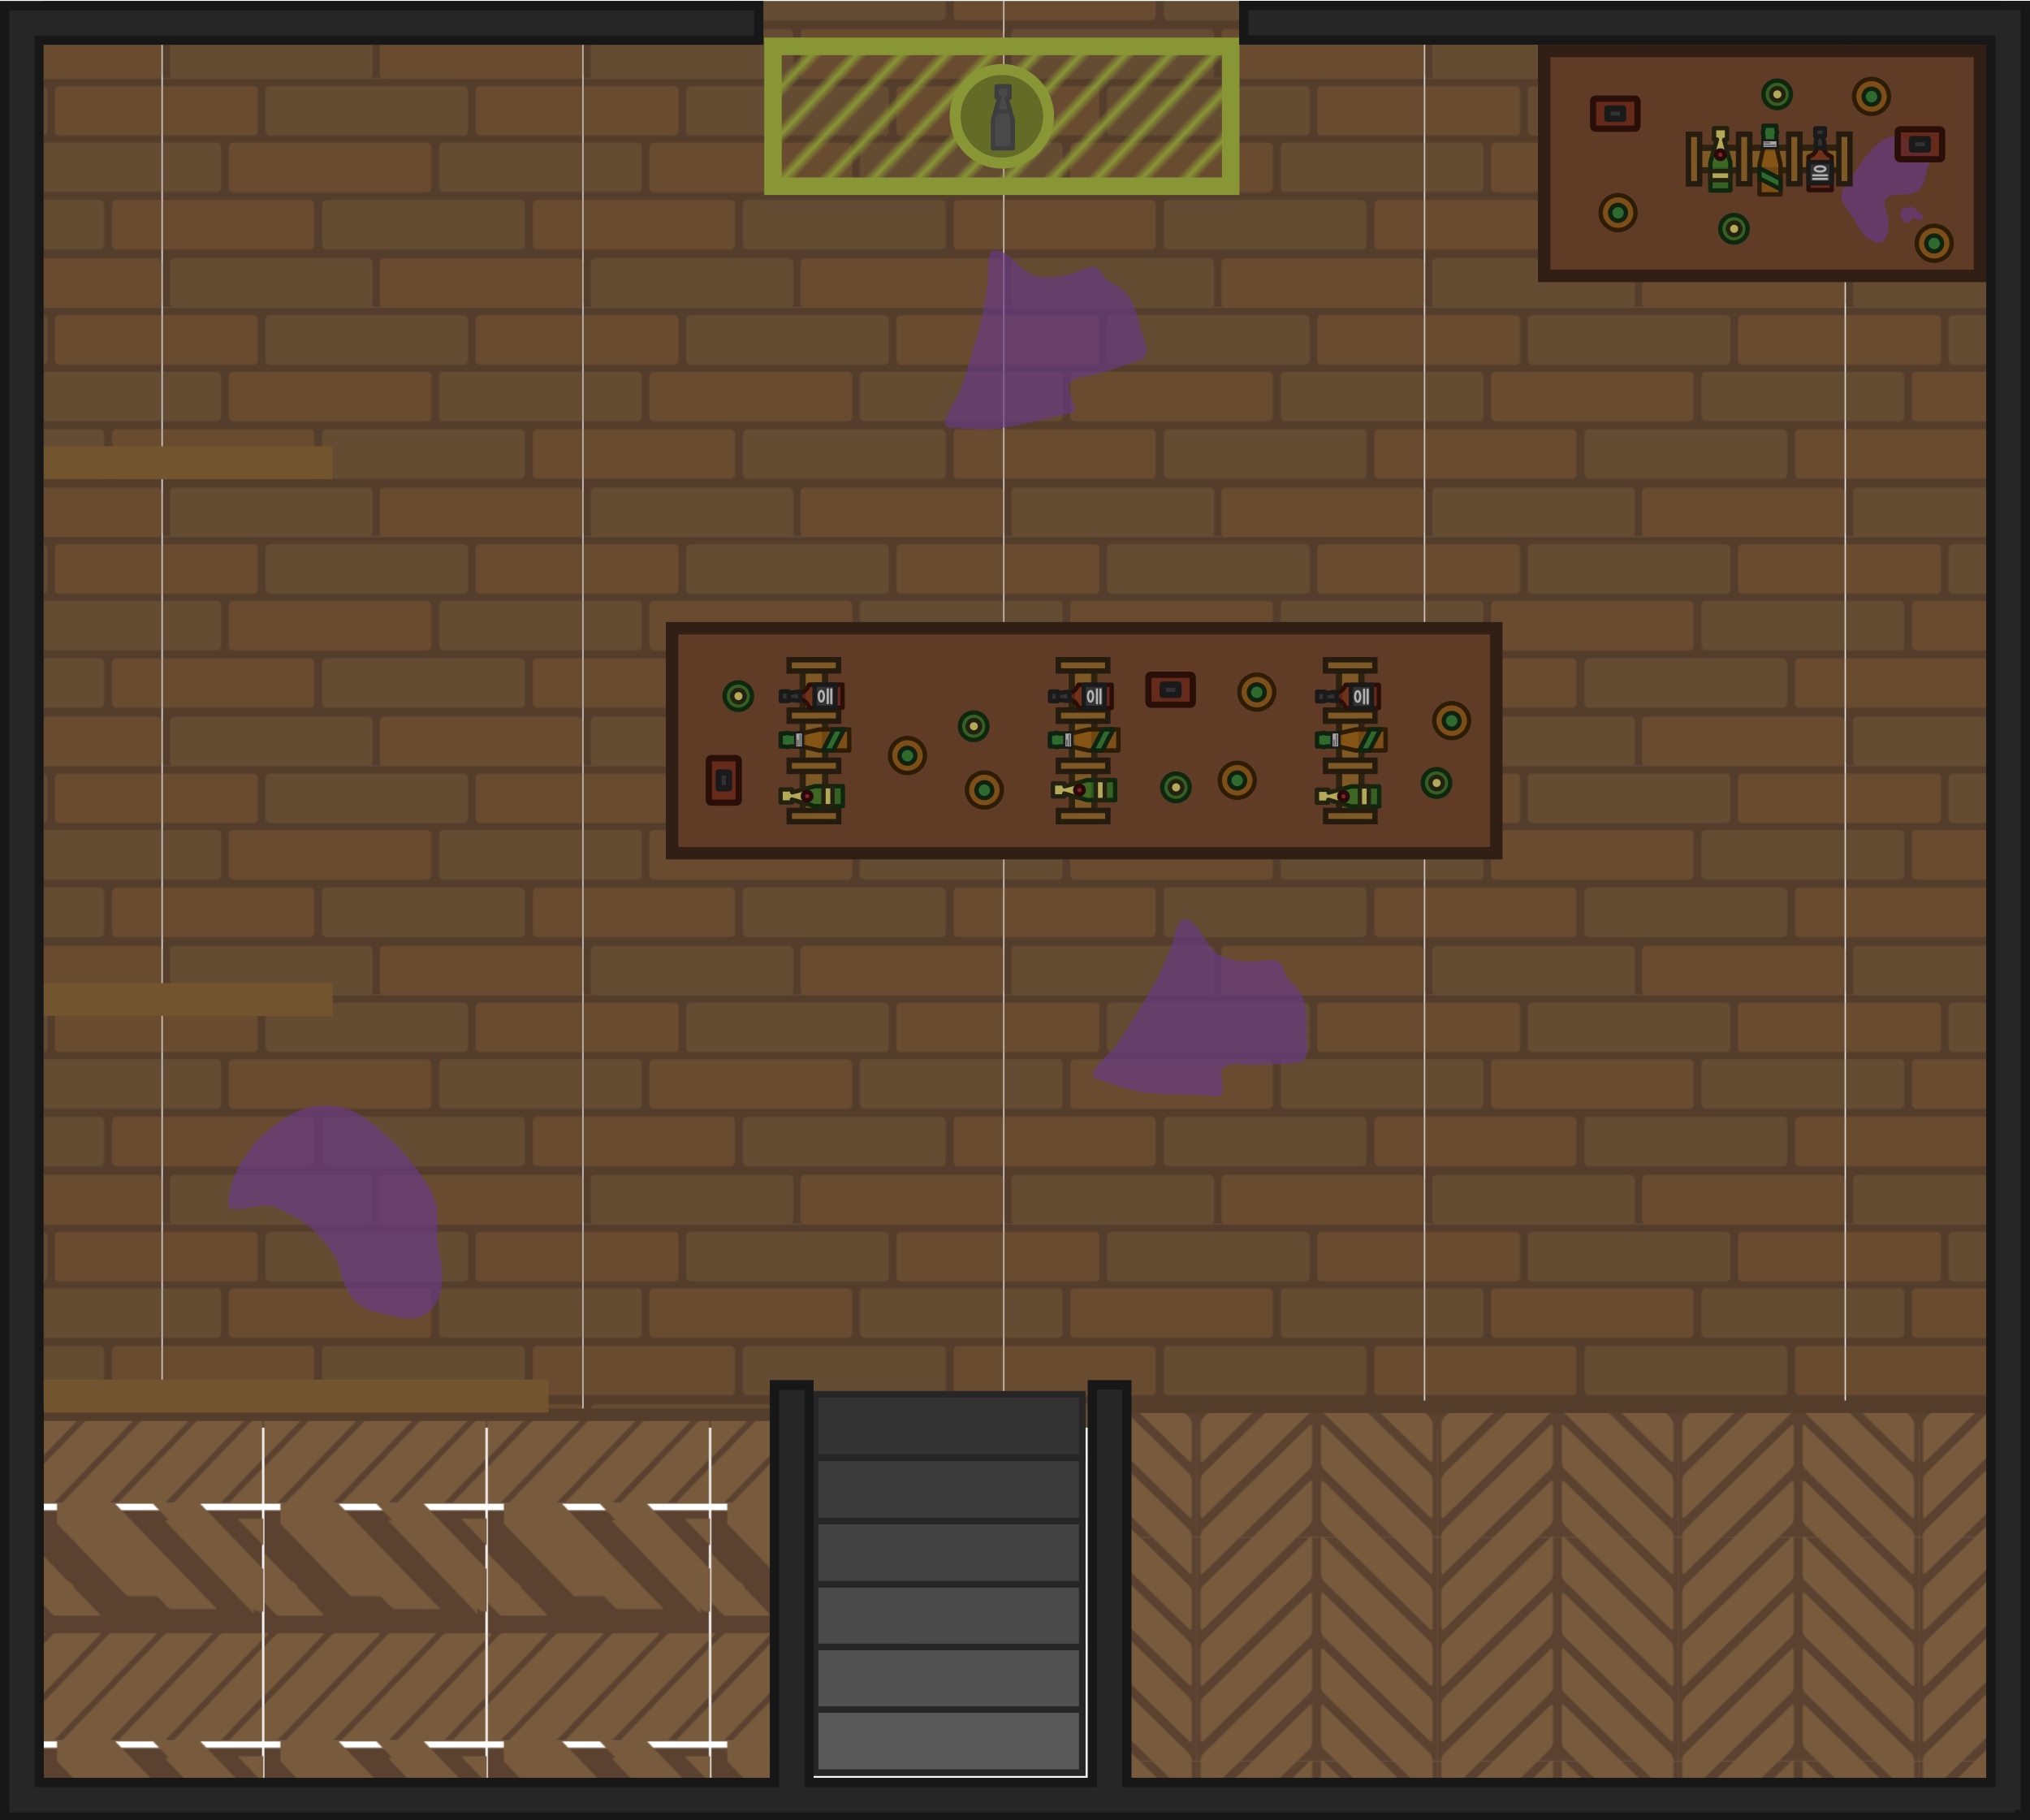 <svg xmlns="http://www.w3.org/2000/svg" xmlns:xlink="http://www.w3.org/1999/xlink" width="1854.381" height="1662.279" viewBox="0 0 490.638 439.811"><defs><pattern xlink:href="#a" id="e" x="0" y="0" patternTransform="matrix(.3 0 0 .302 -925.65 -3262.37)" preserveAspectRatio="xMidYMid"/><pattern id="a" width="338.127" height="182.912" patternTransform="translate(245 644)" patternUnits="userSpaceOnUse" preserveAspectRatio="xMidYMid"><path d="M0 0v182.912h338.127V0Z" style="fill:#543d2b;fill-opacity:1;stroke-width:5.129;paint-order:markers stroke fill"/><rect width="39.616" height="163.381" x="-136.367" y="-291.733" rx="3.602" ry="3.602" style="fill:#644c33;fill-opacity:1;stroke-width:1.54;paint-order:markers stroke fill" transform="rotate(90)scale(-1 1)"/><rect width="39.616" height="163.381" x="-90.502" y="-216.462" rx="3.602" ry="3.602" style="fill:#694c30;fill-opacity:1;stroke-width:1.54;paint-order:markers stroke fill" transform="rotate(90)scale(-1 1)"/><rect width="39.616" height="163.381" x="-45.341" y="-246.04" rx="3.602" ry="3.602" style="fill:#644c33;fill-opacity:1;stroke-width:1.54;paint-order:markers stroke fill" transform="rotate(90)scale(-1 1)"/><rect width="39.616" height="163.381" x="-182.912" y="-338.127" rx="3.602" ry="3.602" style="fill:#694c30;fill-opacity:1;stroke-width:1.54;paint-order:markers stroke fill" transform="rotate(90)scale(-1 1)"/><rect width="39.616" height="163.381" x="-182.912" y="-169.083" rx="3.602" ry="3.602" style="fill:#644c33;fill-opacity:1;stroke-width:1.54;paint-order:markers stroke fill" transform="rotate(90)scale(-1 1)"/><path d="M0 5.725v39.617h73.05a3.595 3.595 0 0 0 3.602-3.604V9.326a3.593 3.593 0 0 0-3.601-3.601zm255.648.001a3.593 3.593 0 0 0-3.601 3.602V41.74a3.593 3.593 0 0 0 3.601 3.602h82.479V5.726Z" style="fill:#694c30;fill-opacity:1;stroke-width:1.54;paint-order:markers stroke fill"/><path d="M0 50.828v39.615h43.395a3.593 3.593 0 0 0 3.601-3.601V54.43a3.593 3.593 0 0 0-3.601-3.602zm226.148-.058a3.593 3.593 0 0 0-3.601 3.602v32.412a3.595 3.595 0 0 0 3.601 3.603h111.979V50.77Z" style="fill:#644c33;fill-opacity:1;stroke-width:1.54;paint-order:markers stroke fill"/><path d="M0 96.727v39.617h118.332a3.595 3.595 0 0 0 3.602-3.604v-32.412a3.593 3.593 0 0 0-3.602-3.602zm301.754.011a3.593 3.593 0 0 0-3.602 3.602v32.412a3.595 3.595 0 0 0 3.602 3.603h36.373V96.738Z" style="fill:#694c30;fill-opacity:1;stroke-width:1.54;paint-order:markers stroke fill"/></pattern><pattern xlink:href="#b" id="f" x="0" y="0" patternTransform="matrix(0 .3 -.3 0 6.73 39.184)" preserveAspectRatio="xMidYMid"/><pattern id="b" width="190.856" height="179.085" patternTransform="translate(6.73 39.184)" patternUnits="userSpaceOnUse" preserveAspectRatio="xMidYMid"><g transform="translate(-42019.614 -7691.69)scale(3.78)"><rect width="50.497" height="47.382" x="11117.689" y="2035.094" ry="0" style="fill:#5b412f;fill-opacity:1;stroke-width:.1;paint-order:markers stroke fill"/><path d="M15649.074 12907.391h-29.798a.49.49 0 0 0-.488.489v9.121c0 .27.217.487.488.487h31.286c.27 0 .488-.217.488-.487v-8.237z" style="display:inline;fill:#775b3c;fill-opacity:1;stroke-width:.161;paint-order:markers stroke fill" transform="matrix(.719 -.695 -.001 1 -100.953 -3.832)"/><path d="M15589.774 12828.789h-12.528a.48.48 0 0 0-.484.483v9.128c0 .268.215.483.482.483h27.113z" style="display:inline;fill:#775b3c;fill-opacity:1;stroke-width:.159;paint-order:markers stroke fill" transform="matrix(.722 -.692 -.002 1 -100.953 -3.832)"/><path d="M15566.037 12839.533v7.005a.49.49 0 0 0 .491.491h10.312z" style="display:inline;fill:#775b3c;fill-opacity:1;stroke-width:.162;paint-order:markers stroke fill" transform="matrix(.72 -.694 .001 1 -100.953 -3.832)"/><path d="M15672.004 12956.397a.5.5 0 0 0-.272-.08h-31.405a.485.485 0 0 0-.486.487v9.198c0 .27.216.487.486.487h31.405a.485.485 0 0 0 .486-.486v-9.199a.5.5 0 0 0-.214-.404z" style="display:inline;fill:#775b3c;fill-opacity:1;stroke-width:.16;paint-order:markers stroke fill" transform="matrix(.718 -.696 -.001 1 -100.953 -3.832)"/><path d="M15668.196 12962.801a.5.5 0 0 0-.272-.08h-31.413a.486.486 0 0 0-.487.486v2.104l10.898 7.582h21.002c.27 0 .487-.217.487-.487v-9.198a.47.47 0 0 0-.214-.404z" style="display:inline;fill:#775b3c;fill-opacity:1;stroke-width:.16;paint-order:markers stroke fill" transform="matrix(.718 -.696 -.001 1 -100.953 -3.832)"/><path d="M15652.139 12951.628a.5.5 0 0 0-.273-.08h-18.491l14.635 10.172h3.856c.27 0 .487-.217.487-.487v-9.199a.47.47 0 0 0-.214-.403z" style="display:inline;fill:#775b3c;fill-opacity:1;stroke-width:.16;paint-order:markers stroke fill" transform="matrix(.719 -.695 -.001 1 -100.953 -3.832)"/><path d="M15643.714 12951.324a.5.5 0 0 0-.271-.08h-1.473l1.957 1.36v-.875a.47.47 0 0 0-.213-.402z" style="display:inline;fill:#7a5938;fill-opacity:1;stroke-width:.16;paint-order:markers stroke fill" transform="matrix(.719 -.695 -.001 1 -100.953 -3.832)"/><path d="m11177.478 2052.103 21.439 20.695c.194.188.351.557.352.828l.01 9.12c0 .27-.155.337-.35.149l-22.51-21.728a1.32 1.32 0 0 1-.352-.826l-.01-8.238z" style="display:inline;fill:#775b3c;fill-opacity:1;stroke-width:.136;paint-order:markers stroke fill" transform="translate(-32.233 -17.01)"/><path d="m11189.696 2052.104 9.042 8.67c.194.186.35.55.35.818l.02 9.128c0 .268-.154.334-.347.149l-19.57-18.765z" style="display:inline;fill:#775b3c;fill-opacity:1;stroke-width:.135;paint-order:markers stroke fill" transform="translate(-32.233 -17.01)"/><path d="M11199.321 2052.103v7.005c0 .272-.158.339-.354.15l-7.425-7.155z" style="display:inline;fill:#775b3c;fill-opacity:1;stroke-width:.137;paint-order:markers stroke fill" transform="translate(-32.233 -17.01)"/><path d="M11176.192 2062.7q.088.001.196.108l22.551 21.855c.194.188.35.556.35.826v9.198c0 .27-.155.336-.349.148l-22.552-21.856a1.3 1.3 0 0 1-.349-.824v-9.2c0-.167.06-.257.153-.254" style="display:inline;fill:#775b3c;fill-opacity:1;stroke-width:.136;paint-order:markers stroke fill" transform="translate(-32.233 -17.01)"/><path d="M11176.19 2074.592c.06 0 .122.035.195.105l22.563 21.857c.193.187.35.556.35.825v2.104h-7.821l-15.085-14.613a1.32 1.32 0 0 1-.351-.826v-9.197c0-.17.06-.259.154-.255z" style="display:inline;fill:#775b3c;fill-opacity:1;stroke-width:.136;paint-order:markers stroke fill" transform="translate(-32.233 -17.01)"/><path d="M11176.189 2086.524c.06 0 .123.036.197.107l13.295 12.851h-10.514l-2.773-2.679a1.3 1.3 0 0 1-.35-.826v-9.199c0-.168.06-.256.153-.254z" style="display:inline;fill:#775b3c;fill-opacity:1;stroke-width:.136;paint-order:markers stroke fill" transform="translate(-32.233 -17.01)"/><path d="M11176.194 2098.353c.05 0 .122.036.195.107l1.06 1.022h-1.407v-.875c0-.168.06-.256.153-.254z" style="display:inline;fill:#7a5938;fill-opacity:1;stroke-width:.135;paint-order:markers stroke fill" transform="translate(-32.233 -17.01)"/></g></pattern><pattern xlink:href="#c" id="g" x="0" y="0" patternTransform="matrix(.3 0 0 .3 0 90)" preserveAspectRatio="xMidYMid"/><pattern id="c" width="194" height="180" patternTransform="translate(0 90)" patternUnits="userSpaceOnUse" preserveAspectRatio="xMidYMid"><path d="M87.395 148.65h51.329v47.625h-51.33Z" style="fill:#5b412f;stroke-width:.265;stroke-linecap:square;stroke-linejoin:round;paint-order:stroke fill markers" transform="translate(-330.31 -561.827)scale(3.78)"/><path d="M88.32 148.65v7.482c0 .487.284.601.636.257l7.915-7.739zm11.204 0-10.568 10.333c-.352.344-.635 1.012-.635 1.498v7.558c0 .486.283.6.635.256l20.092-19.645Zm17.546 0 20.093 19.645c.352.344.635.23.635-.256v-7.558c0-.486-.283-1.154-.635-1.498l-10.568-10.333zm12.177 0 7.916 7.74c.352.343.635.229.635-.258v-7.482zm-17.3.016c-.114-.047-.273.01-.449.183l-22.542 22.04c-.352.344-.635 1.012-.635 1.499v7.557c0 .486.283.6.635.257l22.542-22.04c.352-.345.635-1.013.635-1.5v-7.557c0-.243-.07-.393-.185-.44m2.224 0c-.115.046-.186.196-.186.44v7.557c0 .486.284 1.154.635 1.498l22.543 22.04c.352.345.635.23.635-.256v-7.557c0-.487-.283-1.155-.635-1.499l-22.543-22.04c-.175-.172-.334-.23-.45-.183m-2.223 11.906c-.115-.047-.274.01-.45.183l-22.542 22.04c-.352.344-.635 1.013-.635 1.499v7.557c0 .487.283.6.635.257l22.542-22.04c.352-.345.635-1.013.635-1.5v-7.556c0-.244-.07-.394-.185-.44m2.223 0c-.115.046-.186.196-.186.44v7.557c0 .486.284 1.154.635 1.498l22.543 22.04c.352.345.635.23.635-.256v-7.557c0-.486-.283-1.155-.635-1.499l-22.543-22.04c-.175-.172-.334-.23-.45-.183m-2.223 11.906c-.115-.046-.274.011-.45.183L88.955 194.7c-.352.345-.635 1.013-.635 1.5v.074h8.55l14.627-14.301c.352-.344.635-1.013.635-1.499v-7.557c0-.243-.07-.393-.185-.44m2.223 0c-.115.047-.186.197-.186.44v7.557c0 .486.284 1.155.635 1.499l14.627 14.301h8.55v-.075c0-.486-.282-1.154-.634-1.498l-22.543-22.04c-.175-.173-.334-.23-.45-.184m-2.223 11.906c-.115-.046-.274.011-.45.183l-11.974 11.708h9.524l2.45-2.395c.352-.344.635-1.012.635-1.499v-7.557c0-.243-.07-.393-.185-.44m2.223 0c-.115.047-.186.197-.186.44v7.557c0 .487.284 1.155.635 1.499l2.45 2.395h9.525l-11.975-11.708c-.175-.172-.334-.23-.45-.183" style="fill:#775b3c;stroke-width:.181;stroke-linecap:square;stroke-linejoin:round;paint-order:stroke fill markers" transform="translate(-330.31 -561.827)scale(3.78)"/></pattern><pattern xlink:href="#d" id="h" x="0" y="0" patternTransform="rotate(43.667 3817.386 -3762.635)scale(1.955)" preserveAspectRatio="xMidYMid"/><pattern id="d" width="4" height="1" patternTransform="scale(2)" patternUnits="userSpaceOnUse" preserveAspectRatio="xMidYMid" style="fill:#899636"><path d="M0-.5h1v2H0z" style="stroke:none;fill:#899636"/></pattern></defs><g transform="matrix(1 0 0 1.002 -4425.087 -422.268)"><path d="M4435.67 421.662h473.54v344.07h-473.54z" style="fill:url(#e);fill-opacity:1;stroke:none;stroke-width:10.614;stroke-dasharray:none;stroke-opacity:1"/><path d="M4431.254 762.619h188.227v90.791h-188.227z" style="fill:url(#f);fill-opacity:1;stroke:#543d2b;stroke-width:3;stroke-linecap:butt;stroke-dasharray:none;stroke-opacity:1;paint-order:markers fill stroke"/><path d="M4693.264 760.683h214.447v94.003h-214.447z" style="fill:url(#g);fill-opacity:1;stroke:#543d2b;stroke-width:3;stroke-dasharray:none;stroke-opacity:1"/><path d="M4611.913 432.599h110.633v33.739h-110.633z" style="fill:url(#h);fill-opacity:1;stroke:#899636;stroke-width:4.233;stroke-dasharray:none;stroke-opacity:1"/><circle cx="4667.23" cy="449.469" r="11.296" style="fill:#636b27;fill-opacity:1;stroke:#899636;stroke-width:2.646;stroke-dasharray:none;stroke-opacity:1"/><g stroke="#4d4d4d" stroke-linecap="square" stroke-width="1.666" style="stroke-width:.719"><path fill="#878787" d="M-1614.092 1020.517h-13.862V962.75h13.862z" style="fill:#525252;fill-opacity:1;stroke:#262626;stroke-width:1.438;stroke-dasharray:none;stroke-opacity:1" transform="matrix(0 1.099 1.118 0 3545.73 2607.593)"/><path fill="#828282" d="M-1627.827 1020.517h-13.861V962.75h13.86z" style="fill:#4a4a4a;fill-opacity:1;stroke:#262626;stroke-width:1.438;stroke-dasharray:none;stroke-opacity:1" transform="matrix(0 1.099 1.118 0 3545.73 2607.593)"/><path fill="#7d7d7d" d="M-1641.562 1020.517h-13.861v-57.766h13.861z" style="fill:#424242;fill-opacity:1;stroke:#262626;stroke-width:1.438;stroke-dasharray:none;stroke-opacity:1" transform="matrix(0 1.099 1.118 0 3545.73 2607.593)"/><path fill="#787878" d="M-1655.484 1020.517h-13.862V962.75h13.862z" style="fill:#3b3b3b;fill-opacity:1;stroke:#262626;stroke-width:1.438;stroke-dasharray:none;stroke-opacity:1" transform="matrix(0 1.099 1.118 0 3545.73 2607.593)"/><path fill="#737373" d="M-1669.407 1020.517h-13.861V962.75h13.861z" style="fill:#333;fill-opacity:1;stroke:#262626;stroke-width:1.438;stroke-dasharray:none;stroke-opacity:1" transform="matrix(0 1.099 1.118 0 3545.73 2607.593)"/><path fill="#878787" d="M-1600.216 1020.517h-13.861V962.75h13.861z" style="fill:#595959;fill-opacity:1;stroke:#262626;stroke-width:1.438;stroke-dasharray:none;stroke-opacity:1" transform="matrix(0 1.099 1.118 0 3545.73 2607.593)"/></g><path d="M-487.969 4798.303h54.263v105.339h-54.263z" style="fill:#603b26;fill-opacity:1;stroke:#311e14;stroke-width:3;stroke-dasharray:none;stroke-opacity:1" transform="rotate(-90)"/><g style="fill:#683a86;fill-opacity:.67;stroke-width:3.218"><path d="M96.603 177.888c-7.492-4.148-18.42-6.1-16.538-18.477 2.047-13.45.59-27.703 5.68-40.41 2.7-6.736 7.908-15.23 16.431-13.753 3.778.654 5.71-.964 7.784-1.463 6.472-1.555 17.787-3.446 17.8 6.857.011 7.952 6.012 15.178 3.459 23.367-2.44 7.828-11.778 9.352-16.821 15.057-6.27 7.093 5.46 12.283 8.718 17.747 3.07 5.149 8.255 16.594.113 18.863-8.397 2.34-16.232-1.179-22.735-6.13-1.122-.854-2.622-.956-3.891-1.658" style="fill:#683a86;fill-opacity:.67;stroke:none;stroke-width:8.235;stroke-linecap:square;stroke-linejoin:round;stroke-dasharray:none;stroke-opacity:1;paint-order:fill markers stroke;stop-color:#000" transform="rotate(30 1670.715 9301.053)scale(.311)"/><path d="M134.809 161.195c-3.009-.066-6.075-1.87-7.278-4.73-.633-1.502-.646-3.392.484-4.655.531-.595 1.383-.7 2.049-1.133 1.27-.827 1.943-2.563 3.502-2.956 1.027-.26 2.048.21 3.028.478 1.846.502 3.74.959 5.688.713 1.512-.19 2.57 1.52 2.635 2.924.044.938-.487 1.851-1.405 2.196-1.529.573-3.403.204-4.715 1.15-1.523 1.1-.76 3.753-2.227 5.052-.501.444-1.061.976-1.761.96" style="fill:#683a86;fill-opacity:.67;stroke:none;stroke-width:8.235;stroke-linecap:square;stroke-linejoin:round;stroke-dasharray:none;stroke-opacity:1;paint-order:fill markers stroke;stop-color:#000" transform="rotate(30 1670.715 9301.053)scale(.311)"/></g><g fill-rule="evenodd" stroke-width="1.065" style="fill:#494949;fill-opacity:1;stroke-linecap:round;stroke-linejoin:round"><path fill="#286c23" fill-opacity=".75" stroke="#0f280d" d="M1040.425-778.88h6.786l5.444 1.61v1.61l-5.445 1.61h-6.785z" style="fill:#494949;fill-opacity:1;stroke:#3e3e3e;stroke-width:1.065;stroke-opacity:1" transform="rotate(-90 3464.412 -1974.093)scale(.993)"/><path fill="#b4a959" stroke="#232110" d="m1049.34-774.656 3.306-.886.081.7h2.744v-3.142h-2.744v.7l-3.387-.99z" style="fill:#494949;fill-opacity:1;stroke:#3e3e3e;stroke-width:1.065;stroke-opacity:1" transform="rotate(-90 3464.412 -1974.093)scale(.993)"/></g><path d="M4696.308 683.662c7.215 2.424 15.1 1.376 22.728 2.156 3.368.345-.029-5.217 1.767-6.924 1.647-1.565 4.502-.507 6.723-.571 3.655-.105 7.312-.317 10.965-.536 2.799-.168 2.633-3.114 2.46-5.054-.35-3.897.443-8.044-1.44-11.652-1.146-2.194-3.642-3.314-4.249-5.883-.776-3.28-4.028-2.064-6.405-1.898-3.196.224-6.651-.181-9.444-1.835-3.206-1.898-3.856-6.676-7.153-8.177-2.808-1.279-3.31 4.412-4.18 6.66-1.76 4.541-3.962 8.854-6.49 13.004-2.127 3.49-4.232 6.975-6.564 10.339-1.806 2.606-8.21 7.184-4.779 8.336zm-35.137-158.702c7.597.472 14.941-2.58 22.512-3.8 3.343-.54-1.378-5.033-.085-7.146 1.186-1.939 4.218-1.655 6.346-2.292 3.503-1.048 6.98-2.199 10.452-3.356 2.661-.886 1.738-3.69 1.068-5.518-1.346-3.674-1.653-7.885-4.406-10.883-1.674-1.822-4.375-2.258-5.627-4.582-1.598-2.968-4.424-.952-6.677-.176-3.03 1.043-6.472 1.546-9.598.672-3.588-1.004-5.452-5.45-9.025-6.047-3.044-.508-2.056 5.118-2.315 7.515-.524 4.842-1.534 9.578-2.903 14.24-1.151 3.921-2.282 7.833-3.664 11.686-1.07 2.984-6.07 9.064-2.458 9.289z" style="fill:#683a86;fill-opacity:.67;stroke:none;stroke-width:1.5;stroke-linecap:square;stroke-linejoin:round;stroke-dasharray:none;stroke-opacity:1;paint-order:fill markers stroke;stop-color:#000"/><path d="M4480.281 711.296c.627-8.715 7.332-17.008 15.596-21.305 5.444-2.83 12.312-2.62 17.39 1.072 6.62 4.814 12.396 10.968 16.277 18.165 2.296 4.258.494 9.12 1.537 13.667 1.144 4.982 1.915 11.637-2.702 15.115-3.682 2.773-8.422.646-12.437-.123-4.55-.872-7.715-5.081-8.588-10.037-.65-3.694-3.708-6.612-6.192-9.405-2.427-2.728-6.068-4.093-9.284-5.791-3.494-1.845-11.888 2.69-11.597-1.358" style="fill:#693a88;fill-opacity:.67;stroke:none;stroke-width:2.559;stroke-linecap:square;stroke-linejoin:round;stroke-dasharray:none;stroke-opacity:1;paint-order:fill markers stroke;stop-color:#000"/><path d="M4616.438 754.258v99.152m76.826-99.152v100.428m-262.885.784h485.346" style="fill:#4e2020;fill-opacity:1;stroke:#171717;stroke-width:10.583;stroke-dasharray:none;stroke-opacity:1"/><g fill="#7e5925" style="stroke-linecap:round"><path stroke="#2d2110" stroke-width="1.5" d="m4833.515 462.503-.005-5.423 38.274-.033.005 5.423z"/><path stroke="#251b0e" stroke-width="1.3" d="m4869.523 465.735-.01-11.95 2.707-.002.01 11.95zm-12.113.011-.01-11.95 2.707-.002.01 11.95zm-12.115.01-.01-11.95 2.707-.002.01 11.95zm-12.115.011-.01-11.95 2.707-.002.01 11.95z"/></g><g fill-rule="evenodd" stroke-width="1.058" style="stroke-linecap:round;stroke-linejoin:round" transform="rotate(-90.05 3562.034 -2053.38)scale(1)"><path fill="#286c23" fill-opacity=".75" stroke="#0f280d" d="M1040.167-779.138h6.785l5.445 1.61v1.61l-5.445 1.609h-6.785z"/><path fill="#b4a959" stroke="#232110" d="M1042.668-779.138h2.172v4.829h-2.172zm6.414 4.224 3.306-.886.08.7h2.745v-3.142h-2.744v.7l-3.387-.99z"/><circle cx="1048.798" cy="-776.723" r="1.015" fill="#892323" stroke="#290a0a"/></g><g fill-rule="evenodd" style="stroke-linecap:round;stroke-linejoin:round" transform="rotate(-90.05 3570.196 -2061.356)scale(1)"><g stroke-width="1.058"><path fill="#692516" fill-opacity=".75" stroke="#2a0f09" d="M1040.434-771.562h8.041c.583 1.648 1.555 2.066 3.175 2.066v1.466c-1.625 0-2.474.541-3.175 2.066h-8.04z"/><path fill="#333" stroke="#1a1a1a" d="M1042.123-771.562h5.063v5.598h-5.063z"/><path fill="#323232" stroke="#1a1a1a" d="M1050.634-769.832c1.46 0 2.257.151 3.385.529v1.08c-1.195.308-2.008.529-3.385.529z"/><path fill="#323232" stroke="#1a1a1a" d="M1053.433-769.915h1.898v2.304h-1.898z"/></g><path fill="#333" stroke="#b2b2b2" stroke-width=".529" d="M1043.138-770.447v3.368m.856-3.368v3.368"/><ellipse cx="1045.546" cy="-768.763" fill="#333" stroke="#b2b2b2" stroke-width=".529" rx=".629" ry="1.281"/></g><g fill-rule="evenodd" style="stroke-linecap:round;stroke-linejoin:round"><path fill="#875412" fill-opacity=".75" stroke="#2d1c06" stroke-width="1.058" d="m4850.343 468.314-.007-7.196 1.69-7.409 1.695-.001 1.702 7.406.007 7.196z"/><path fill="#2f6a2f" stroke="#102310" stroke-width="1.058" d="m4851.305 456.86-.003-2.873a1.52 1.52 0 0 1 0-1.262l-.002-.971 3.123-.003v.972c.207.379.197.82.002 1.261l.002 2.874z"/><g fill="#a5a5a5"><path stroke="#1a1a1a" stroke-width=".529" d="m4851.046 457.136-.001-1.888 3.65-.003.003 1.888z"/><path stroke="#666" stroke-width=".397" d="m4852.805 455.87-1.197.001m.001.599 2.438-.002"/></g><path fill="#2f6a2f" stroke="#102310" stroke-width="1.058" d="m4850.34 464.457-.003-2.483 5.09 2.6.002 2.483z"/></g><path d="M-4499.365 5153.42h54.263v199.214h-54.263z" style="fill:#603b26;fill-opacity:1;stroke:#311e14;stroke-width:3;stroke-dasharray:none;stroke-opacity:1" transform="rotate(-90 -2219.039 -1653.134)"/><g fill="#7e5925" style="stroke-linecap:round"><path stroke="#2d2110" stroke-width="1.5" d="m4624.53 619.246-5.424.005-.033-38.274 5.423-.005z"/><path stroke="#251b0e" stroke-width="1.3" d="m4627.761 583.238-11.95.01-.002-2.707 11.95-.01zm.011 12.114-11.95.01-.002-2.707 11.95-.01zm.01 12.114-11.95.01-.002-2.707 11.95-.01zm.011 12.115-11.95.01-.002-2.707 11.95-.01z"/></g><g fill-rule="evenodd" stroke-width="1.058" style="stroke-linecap:round;stroke-linejoin:round" transform="translate(5668.96 -163.286)scale(-1)"><path fill="#286c23" fill-opacity=".75" stroke="#0f280d" d="M1040.167-779.138h6.785l5.445 1.61v1.61l-5.445 1.609h-6.785z"/><path fill="#b4a959" stroke="#232110" d="M1042.668-779.138h2.172v4.829h-2.172zm6.414 4.224 3.306-.886.08.7h2.745v-3.142h-2.744v.7l-3.387-.99z"/><circle cx="1048.798" cy="-776.723" r="1.015" fill="#892323" stroke="#290a0a"/></g><g fill-rule="evenodd" style="stroke-linecap:round;stroke-linejoin:round" transform="translate(5669.148 -179.428)scale(-1)"><g stroke-width="1.058"><path fill="#692516" fill-opacity=".75" stroke="#2a0f09" d="M1040.434-771.562h8.041c.583 1.648 1.555 2.066 3.175 2.066v1.466c-1.625 0-2.474.541-3.175 2.066h-8.04z"/><path fill="#333" stroke="#1a1a1a" d="M1042.123-771.562h5.063v5.598h-5.063z"/><path fill="#323232" stroke="#1a1a1a" d="M1050.634-769.832c1.46 0 2.257.151 3.385.529v1.08c-1.195.308-2.008.529-3.385.529z"/><path fill="#323232" stroke="#1a1a1a" d="M1053.433-769.915h1.898v2.304h-1.898z"/></g><path fill="#333" stroke="#b2b2b2" stroke-width=".529" d="M1043.138-770.447v3.368m.856-3.368v3.368"/><ellipse cx="1045.546" cy="-768.763" fill="#333" stroke="#b2b2b2" stroke-width=".529" rx=".629" ry="1.281"/></g><g fill-rule="evenodd" style="stroke-linecap:round;stroke-linejoin:round"><path fill="#875412" fill-opacity=".75" stroke="#2d1c06" stroke-width="1.058" d="m4630.34 602.418-7.196.007-7.409-1.69-.001-1.695 7.406-1.702 7.196-.007z"/><path fill="#2f6a2f" stroke="#102310" stroke-width="1.058" d="m4618.887 601.456-2.874.003a1.52 1.52 0 0 1-1.262.001h-.971l-.003-3.122h.972c.379-.206.82-.197 1.261-.001l2.874-.003z"/><g fill="#a5a5a5"><path stroke="#1a1a1a" stroke-width=".529" d="m4619.162 601.715-1.888.002-.003-3.652 1.888-.001z"/><path stroke="#666" stroke-width=".397" d="m4617.896 599.956.001 1.197m.599-.001-.002-2.438"/></g><path fill="#2f6a2f" stroke="#102310" stroke-width="1.058" d="m4626.483 602.422-2.483.002 2.6-5.09 2.483-.001z"/></g><g fill="#7e5925" style="stroke-linecap:round"><path stroke="#2d2110" stroke-width="1.5" d="m4754.16 619.246-5.422.005-.033-38.274 5.423-.005z"/><path stroke="#251b0e" stroke-width="1.3" d="m4757.393 583.238-11.95.01-.002-2.707 11.95-.01zm.011 12.114-11.95.01-.003-2.707 11.95-.01zm.01 12.114-11.95.01-.002-2.707 11.95-.01zm.011 12.115-11.95.01-.003-2.707 11.95-.01z"/></g><g fill-rule="evenodd" stroke-width="1.058" style="stroke-linecap:round;stroke-linejoin:round" transform="translate(5798.594 -163.23)scale(-1)"><path fill="#286c23" fill-opacity=".75" stroke="#0f280d" d="M1040.167-779.138h6.785l5.445 1.61v1.61l-5.445 1.609h-6.785z"/><path fill="#b4a959" stroke="#232110" d="M1042.668-779.138h2.172v4.829h-2.172zm6.414 4.224 3.306-.886.08.7h2.745v-3.142h-2.744v.7l-3.387-.99z"/><circle cx="1048.798" cy="-776.723" r="1.015" fill="#892323" stroke="#290a0a"/></g><g fill-rule="evenodd" style="stroke-linecap:round;stroke-linejoin:round" transform="translate(5798.78 -179.372)scale(-1)"><g stroke-width="1.058"><path fill="#692516" fill-opacity=".75" stroke="#2a0f09" d="M1040.434-771.562h8.041c.583 1.648 1.555 2.066 3.175 2.066v1.466c-1.625 0-2.474.541-3.175 2.066h-8.04z"/><path fill="#333" stroke="#1a1a1a" d="M1042.123-771.562h5.063v5.598h-5.063z"/><path fill="#323232" stroke="#1a1a1a" d="M1050.634-769.832c1.46 0 2.257.151 3.385.529v1.08c-1.195.308-2.008.529-3.385.529z"/><path fill="#323232" stroke="#1a1a1a" d="M1053.433-769.915h1.898v2.304h-1.898z"/></g><path fill="#333" stroke="#b2b2b2" stroke-width=".529" d="M1043.138-770.447v3.368m.856-3.368v3.368"/><ellipse cx="1045.546" cy="-768.763" fill="#333" stroke="#b2b2b2" stroke-width=".529" rx=".629" ry="1.281"/></g><g fill-rule="evenodd" style="stroke-linecap:round;stroke-linejoin:round"><path fill="#875412" fill-opacity=".75" stroke="#2d1c06" stroke-width="1.058" d="m4759.972 602.418-7.196.007-7.409-1.69-.001-1.695 7.405-1.702 7.197-.007z"/><path fill="#2f6a2f" stroke="#102310" stroke-width="1.058" d="m4748.519 601.456-2.874.003a1.52 1.52 0 0 1-1.262.001h-.972l-.002-3.122h.971c.38-.206.82-.197 1.262-.001l2.874-.003z"/><g fill="#a5a5a5"><path stroke="#1a1a1a" stroke-width=".529" d="m4748.794 601.715-1.888.002-.004-3.652 1.889-.001z"/><path stroke="#666" stroke-width=".397" d="m4747.528 599.956.001 1.197m.599-.001-.003-2.438"/></g><path fill="#2f6a2f" stroke="#102310" stroke-width="1.058" d="m4756.115 602.422-2.483.002 2.6-5.09 2.483-.001z"/></g><g fill="#7e5925" style="stroke-linecap:round"><path stroke="#2d2110" stroke-width="1.5" d="m4689.593 619.246-5.423.005-.033-38.274 5.423-.005z"/><path stroke="#251b0e" stroke-width="1.3" d="m4692.825 583.238-11.95.01-.002-2.707 11.95-.01zm.011 12.114-11.95.01-.002-2.707 11.95-.01zm.01 12.115-11.95.01-.002-2.707 11.95-.01zm.011 12.114-11.95.01-.002-2.707 11.95-.01z"/></g><g fill-rule="evenodd" stroke-width="1.058" style="stroke-linecap:round;stroke-linejoin:round" transform="rotate(179.95 2867.085 -81.58)scale(1)"><path fill="#286c23" fill-opacity=".75" stroke="#0f280d" d="M1040.167-779.138h6.785l5.445 1.61v1.61l-5.445 1.609h-6.785z"/><path fill="#b4a959" stroke="#232110" d="M1042.668-779.138h2.172v4.829h-2.172zm6.414 4.224 3.306-.886.08.7h2.745v-3.142h-2.744v.7l-3.387-.99z"/><circle cx="1048.798" cy="-776.723" r="1.015" fill="#892323" stroke="#290a0a"/></g><g fill-rule="evenodd" style="stroke-linecap:round;stroke-linejoin:round" transform="translate(5734.212 -179.4)scale(-1)"><g stroke-width="1.058"><path fill="#692516" fill-opacity=".75" stroke="#2a0f09" d="M1040.434-771.562h8.041c.583 1.648 1.555 2.066 3.175 2.066v1.466c-1.625 0-2.474.541-3.175 2.066h-8.04z"/><path fill="#333" stroke="#1a1a1a" d="M1042.123-771.562h5.063v5.598h-5.063z"/><path fill="#323232" stroke="#1a1a1a" d="M1050.634-769.832c1.46 0 2.257.151 3.385.529v1.08c-1.195.308-2.008.529-3.385.529z"/><path fill="#323232" stroke="#1a1a1a" d="M1053.433-769.915h1.898v2.304h-1.898z"/></g><path fill="#333" stroke="#b2b2b2" stroke-width=".529" d="M1043.138-770.447v3.368m.856-3.368v3.368"/><ellipse cx="1045.546" cy="-768.763" fill="#333" stroke="#b2b2b2" stroke-width=".529" rx=".629" ry="1.281"/></g><g fill-rule="evenodd" style="stroke-linecap:round;stroke-linejoin:round"><path fill="#875412" fill-opacity=".75" stroke="#2d1c06" stroke-width="1.058" d="m4695.404 602.419-7.196.006-7.409-1.69-.001-1.695 7.406-1.702 7.196-.006z"/><path fill="#2f6a2f" stroke="#102310" stroke-width="1.058" d="m4683.95 601.457-2.873.002a1.52 1.52 0 0 1-1.262.001l-.971.001-.003-3.122.972-.001c.379-.206.82-.197 1.261-.001l2.874-.003z"/><g fill="#a5a5a5"><path stroke="#1a1a1a" stroke-width=".529" d="m4684.226 601.715-1.888.002-.003-3.652 1.888-.001z"/><path stroke="#666" stroke-width=".397" d="m4682.96 599.956.001 1.197m.599 0-.002-2.439"/></g><path fill="#2f6a2f" stroke="#102310" stroke-width="1.058" d="m4691.547 602.422-2.483.002 2.6-5.089 2.483-.002z"/></g><g fill-rule="evenodd" stroke-width="1.058" style="stroke-linecap:round;stroke-linejoin:round" transform="rotate(-79.812 1668.915 -2734.854)scale(1)"><circle cx="-1090.626" cy="784.245" r="4.211" fill="#875412" fill-opacity=".749" stroke="#2d1c06"/><circle cx="-1090.678" cy="784.248" r="1.908" fill="#2f6a2f" stroke="#102310"/></g><g fill-rule="evenodd" stroke-width="1.058" style="stroke-linecap:round;stroke-linejoin:round" transform="rotate(-79.813 1683.177 -2741.747)scale(1)"><circle cx="-1090.626" cy="784.245" r="4.211" fill="#875412" fill-opacity=".749" stroke="#2d1c06"/><circle cx="-1090.678" cy="784.248" r="1.908" fill="#2f6a2f" stroke="#102310"/></g><g fill-rule="evenodd" stroke-width="1.058" style="stroke-linecap:round;stroke-linejoin:round" transform="rotate(-79.813 1701.994 -2792.915)scale(1)"><circle cx="-1090.626" cy="784.245" r="4.211" fill="#875412" fill-opacity=".749" stroke="#2d1c06"/><circle cx="-1090.678" cy="784.248" r="1.908" fill="#2f6a2f" stroke="#102310"/></g><g fill-rule="evenodd" stroke-width="1.058" style="stroke-linecap:round;stroke-linejoin:round" transform="rotate(-79.813 1712.335 -2779.452)scale(1)"><circle cx="-1090.626" cy="784.245" r="4.211" fill="#875412" fill-opacity=".749" stroke="#2d1c06"/><circle cx="-1090.678" cy="784.248" r="1.908" fill="#2f6a2f" stroke="#102310"/></g><g fill-rule="evenodd" stroke-width="1.058" style="stroke-linecap:round;stroke-linejoin:round" transform="rotate(-79.813 1729.654 -2817.633)scale(1)"><circle cx="-1090.626" cy="784.245" r="4.211" fill="#875412" fill-opacity=".749" stroke="#2d1c06"/><circle cx="-1090.678" cy="784.248" r="1.908" fill="#2f6a2f" stroke="#102310"/></g><g fill-rule="evenodd" stroke-width="1.509" transform="rotate(90 2033.96 2783.778)"><rect width="10.728" height="7.232" x="-145.55" y="214.098" fill="#692516" fill-opacity=".749" stroke="#2a0f09" rx=".573" style="stroke-linecap:round;stroke-linejoin:round"/><rect width="3.811" height="2.482" x="-142.091" y="216.474" fill="#323232" stroke="#1a1a1a" rx="0" style="stroke-linecap:round;stroke-linejoin:round"/></g><g fill-rule="evenodd" stroke-width="1.509" transform="translate(4848.2 370.061)"><rect width="10.728" height="7.232" x="-145.55" y="214.098" fill="#692516" fill-opacity=".749" stroke="#2a0f09" rx=".573" style="stroke-linecap:round;stroke-linejoin:round"/><rect width="3.811" height="2.482" x="-142.091" y="216.474" fill="#323232" stroke="#1a1a1a" rx="0" style="stroke-linecap:round;stroke-linejoin:round"/></g><g fill-rule="evenodd" stroke-width="1.058" transform="rotate(-169.813 2277.092 207.386)"><circle cx="-137.502" cy="245.856" r="3.317" fill="#296b24" fill-opacity=".75" stroke="#0f280d" style="stroke-linecap:round;stroke-linejoin:round"/><circle cx="-137.543" cy="245.859" r="1.503" fill="#b4a959" stroke="#232110" style="stroke-linecap:round;stroke-linejoin:round"/></g><g fill-rule="evenodd" stroke-width="1.058" transform="rotate(-169.813 2302.188 212.578)"><circle cx="-137.502" cy="245.856" r="3.317" fill="#296b24" fill-opacity=".75" stroke="#0f280d" style="stroke-linecap:round;stroke-linejoin:round"/><circle cx="-137.543" cy="245.859" r="1.503" fill="#b4a959" stroke="#232110" style="stroke-linecap:round;stroke-linejoin:round"/></g><g fill-rule="evenodd" stroke-width="1.058" transform="rotate(-169.813 2333.626 209.242)"><circle cx="-137.502" cy="245.856" r="3.317" fill="#296b24" fill-opacity=".75" stroke="#0f280d" style="stroke-linecap:round;stroke-linejoin:round"/><circle cx="-137.543" cy="245.859" r="1.503" fill="#b4a959" stroke="#232110" style="stroke-linecap:round;stroke-linejoin:round"/></g><g fill-rule="evenodd" stroke-width="1.058" transform="rotate(-169.813 2248.32 206.291)"><circle cx="-137.502" cy="245.856" r="3.317" fill="#296b24" fill-opacity=".75" stroke="#0f280d" style="stroke-linecap:round;stroke-linejoin:round"/><circle cx="-137.543" cy="245.859" r="1.503" fill="#b4a959" stroke="#232110" style="stroke-linecap:round;stroke-linejoin:round"/></g><path d="M4430.379 424.287V860.76m-5.292-433.82h184.507m114.97-.026h191.161m-5.291-2.214v436.061" style="fill:#4e2020;fill-opacity:1;stroke:#171717;stroke-width:10.583;stroke-dasharray:none;stroke-opacity:1"/><g fill-rule="evenodd" stroke-width="1.058" style="stroke-linecap:round;stroke-linejoin:round" transform="rotate(-79.812 1676.511 -2902.998)scale(1)"><circle cx="-1090.626" cy="784.245" r="4.211" fill="#875412" fill-opacity=".749" stroke="#2d1c06"/><circle cx="-1090.678" cy="784.248" r="1.908" fill="#2f6a2f" stroke="#102310"/></g><g fill-rule="evenodd" stroke-width="1.058" style="stroke-linecap:round;stroke-linejoin:round" transform="rotate(-79.812 1690.387 -2953.635)scale(1)"><circle cx="-1090.626" cy="784.245" r="4.211" fill="#875412" fill-opacity=".749" stroke="#2d1c06"/><circle cx="-1090.678" cy="784.248" r="1.908" fill="#2f6a2f" stroke="#102310"/></g><g fill-rule="evenodd" stroke-width="1.058" style="stroke-linecap:round;stroke-linejoin:round" transform="rotate(-79.813 1719.13 -2944.92)scale(1)"><circle cx="-1090.626" cy="784.245" r="4.211" fill="#875412" fill-opacity=".749" stroke="#2d1c06"/><circle cx="-1090.678" cy="784.248" r="1.908" fill="#2f6a2f" stroke="#102310"/></g><g fill-rule="evenodd" stroke-width="1.509" transform="translate(4955.677 231.117)"><rect width="10.728" height="7.232" x="-145.55" y="214.098" fill="#692516" fill-opacity=".749" stroke="#2a0f09" rx=".573" style="stroke-linecap:round;stroke-linejoin:round"/><rect width="3.811" height="2.482" x="-142.091" y="216.474" fill="#323232" stroke="#1a1a1a" rx="0" style="stroke-linecap:round;stroke-linejoin:round"/></g><g fill-rule="evenodd" stroke-width="1.509" transform="translate(5029.302 238.505)"><rect width="10.728" height="7.232" x="-145.55" y="214.098" fill="#692516" fill-opacity=".749" stroke="#2a0f09" rx=".573" style="stroke-linecap:round;stroke-linejoin:round"/><rect width="3.811" height="2.482" x="-142.091" y="216.474" fill="#323232" stroke="#1a1a1a" rx="0" style="stroke-linecap:round;stroke-linejoin:round"/></g><g fill-rule="evenodd" stroke-width="1.058" transform="rotate(-169.813 2363.621 139.211)"><circle cx="-137.502" cy="245.856" r="3.317" fill="#296b24" fill-opacity=".75" stroke="#0f280d" style="stroke-linecap:round;stroke-linejoin:round"/><circle cx="-137.543" cy="245.859" r="1.503" fill="#b4a959" stroke="#232110" style="stroke-linecap:round;stroke-linejoin:round"/></g><g fill-rule="evenodd" stroke-width="1.058" transform="rotate(-169.813 2367.397 122.536)"><circle cx="-137.502" cy="245.856" r="3.317" fill="#296b24" fill-opacity=".75" stroke="#0f280d" style="stroke-linecap:round;stroke-linejoin:round"/><circle cx="-137.543" cy="245.859" r="1.503" fill="#b4a959" stroke="#232110" style="stroke-linecap:round;stroke-linejoin:round"/></g><path d="M4616.438 756.656v96.754m76.825-96.85v97.169m-265.927 1.741h484.806m-481.763-431.573v434.615m2.691-431.572h174.265" style="fill:#4e2020;fill-opacity:1;stroke:#262626;stroke-width:6.085;stroke-dasharray:none;stroke-opacity:1"/><path d="M4726.787 426.914h186.69m-3.043-2.214v433.2" style="fill:#4e2020;fill-opacity:1;stroke:#262626;stroke-width:6.085;stroke-dasharray:none;stroke-opacity:1"/><path d="M4505.462 662.469h-69.792m122.007 95.654H4435.67m69.792-225.089h-69.792" style="font-variation-settings:normal;opacity:1;vector-effect:none;fill:none;fill-opacity:1;stroke:#72542e;stroke-width:7.931;stroke-linecap:butt;stroke-linejoin:miter;stroke-miterlimit:4;stroke-dasharray:none;stroke-dashoffset:0;stroke-opacity:1;-inkscape-stroke:none;paint-order:markers fill stroke;stop-color:#000;stop-opacity:1"/></g></svg>
